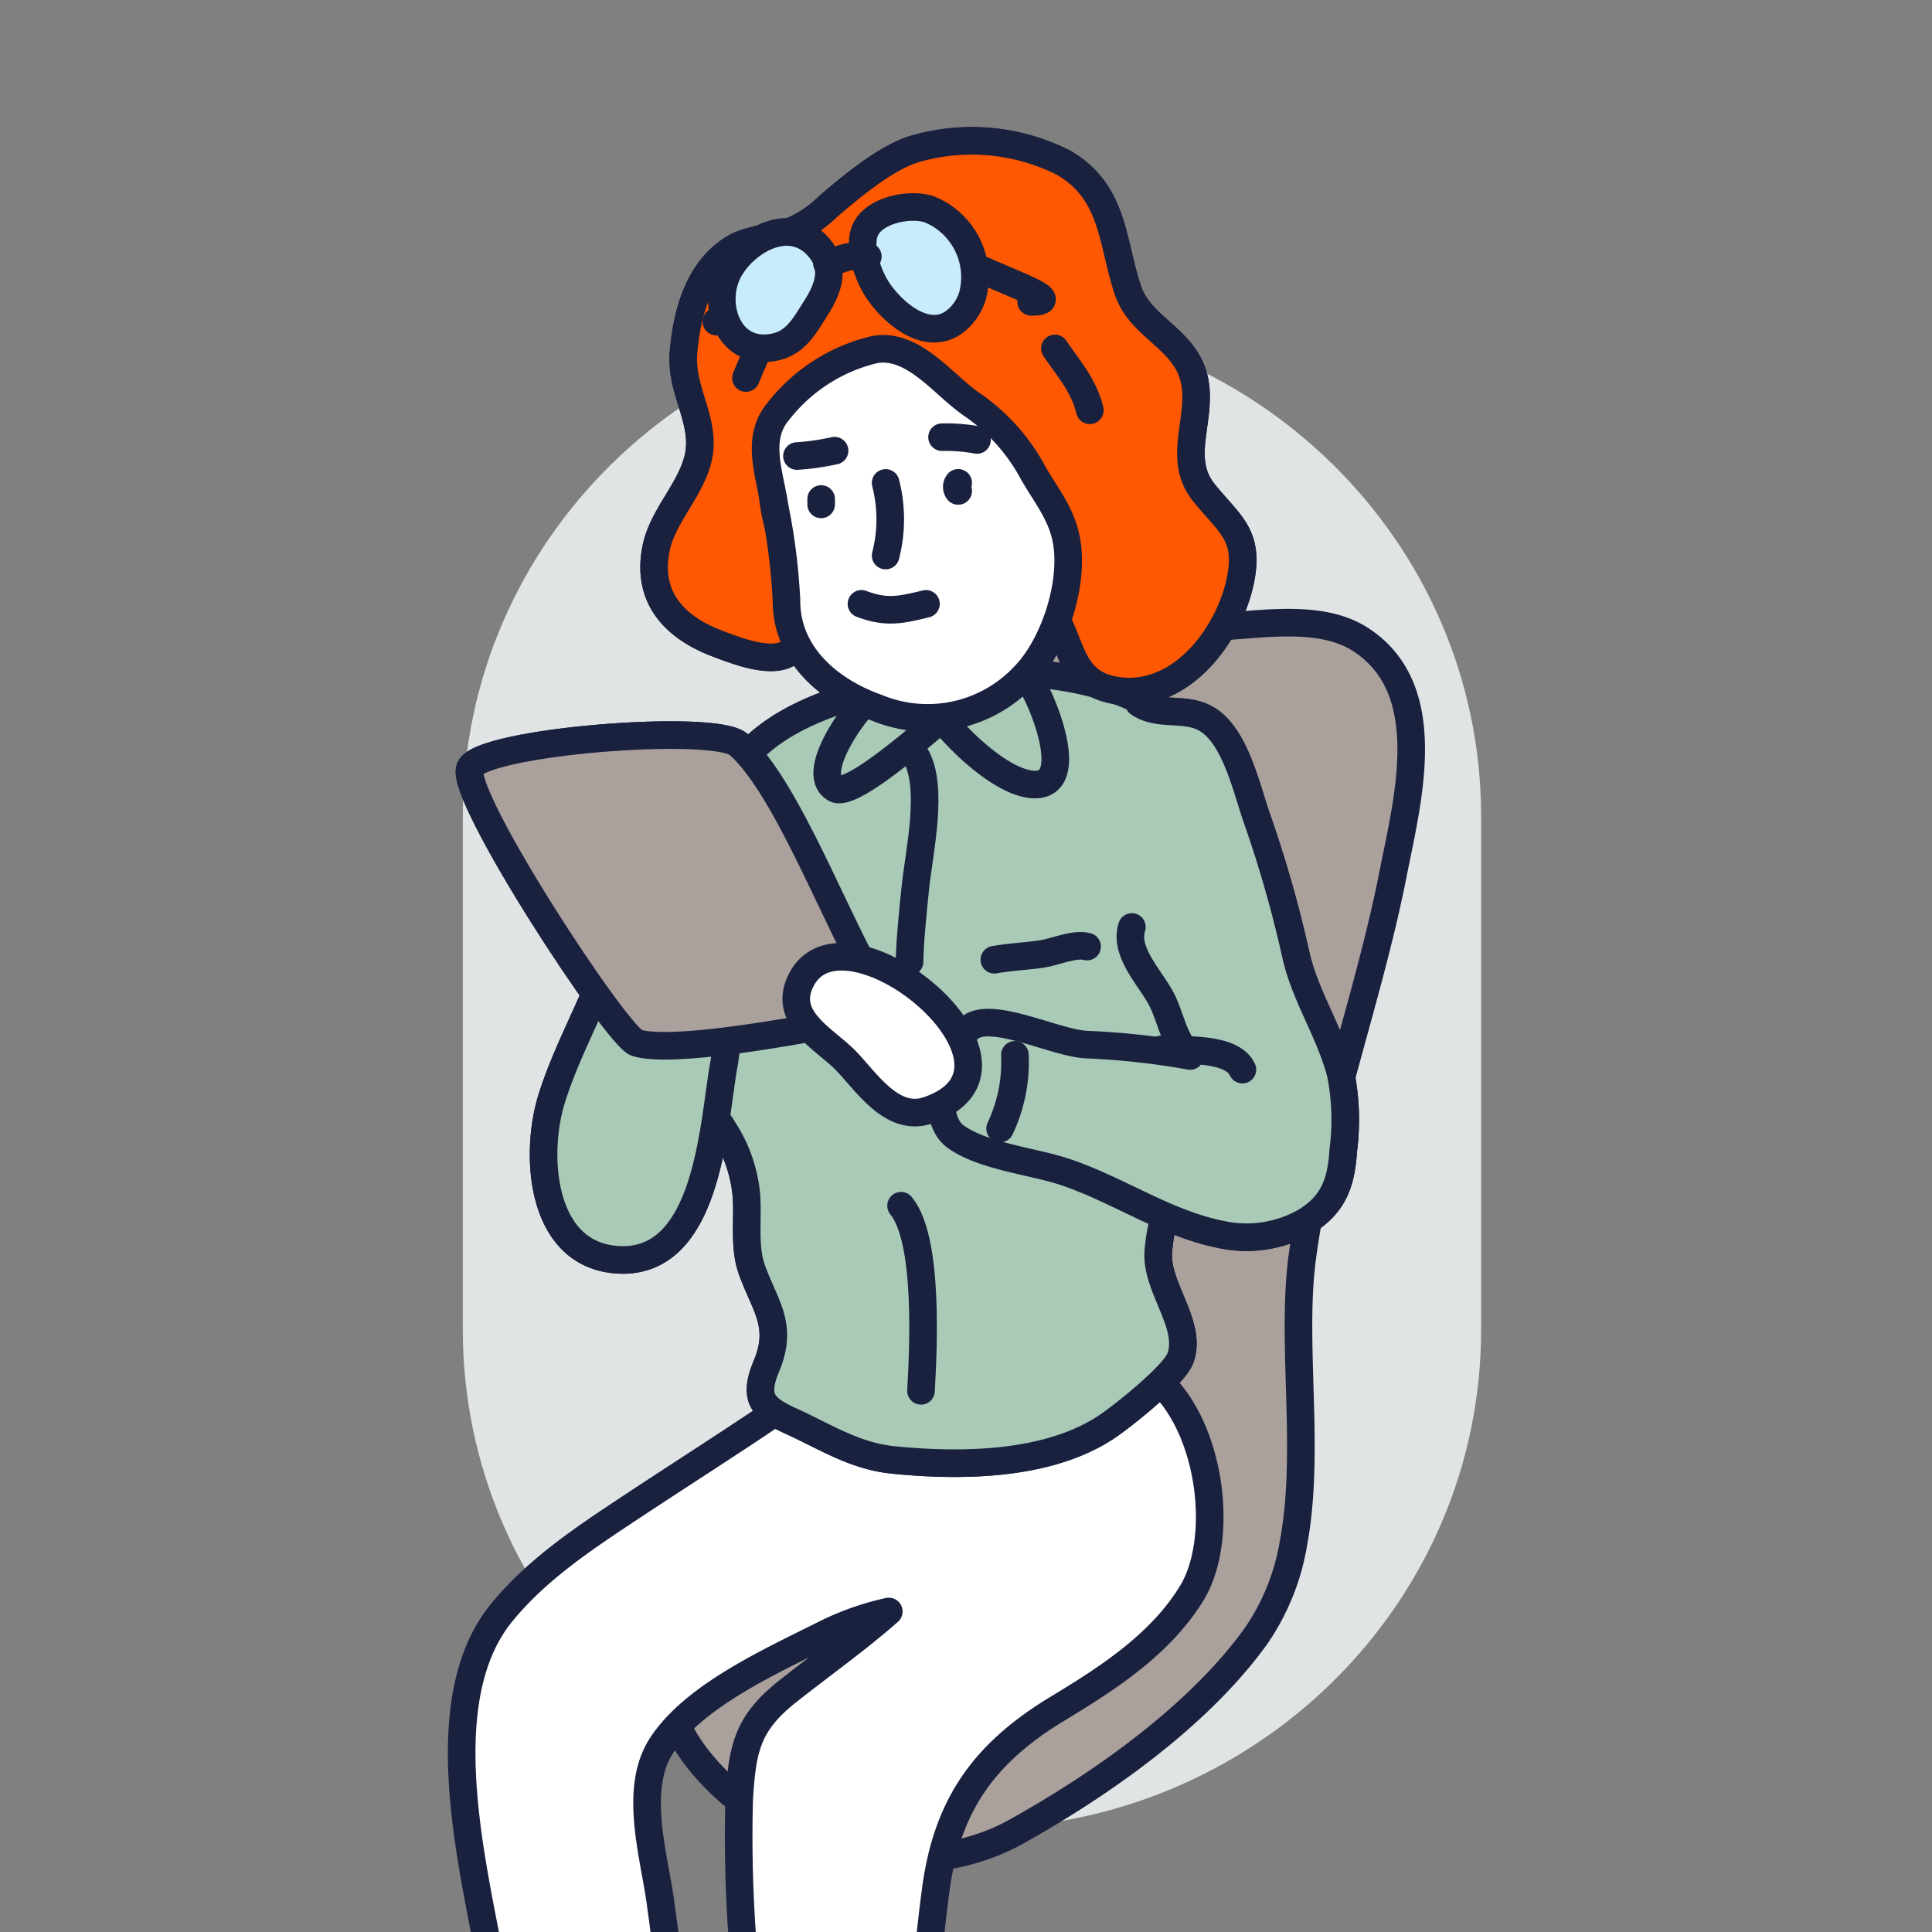<svg xmlns="http://www.w3.org/2000/svg" width="140" height="140" viewBox="0 0 140 140">
    <rect x="0" y="0" width="140" height="140" fill="#808080" stroke="none"/>
    <defs>
        <clipPath id="prefix__clip-path">
            <path id="prefix__bg" d="M406.166-199.5c0 19.975-16.518 36.167-36.891 36.167s-36.9-16.193-36.9-36.167v-37.171c0-19.975 16.518-36.17 36.9-36.17s36.891 16.2 36.891 36.17z" class="prefix__cls-1" transform="translate(371.162 508.844)"/>
        </clipPath>
        <style>
            .prefix__cls-1{fill:#e0e4e5}.prefix__cls-3{fill:#aaa09c}.prefix__cls-4{fill:none;stroke:#19213f;stroke-linecap:round;stroke-linejoin:round;stroke-width:2px}.prefix__cls-5{fill:#fff}.prefix__cls-6{fill:#a8cab7}.prefix__cls-7{fill:#ff5800}.prefix__cls-8{fill:#c9ecfc}
        </style>
    </defs>
    <g id="prefix__img_illust_checkin" transform="translate(-890 -948)">
        <g id="prefix__그룹_3126" transform="translate(28 7)">
            <g id="prefix__img_mask">
                <path id="prefix__bg-2" d="M406.166-199.5c0 19.975-16.518 36.167-36.891 36.167s-36.9-16.193-36.9-36.167v-37.171c0-19.975 16.518-36.17 36.9-36.17s36.891 16.2 36.891 36.17z" class="prefix__cls-1" transform="translate(563.162 1236.844)"/>
                <g id="prefix__마스크_그룹_53" transform="translate(192 728)">
                    <g id="prefix__그룹_3125" transform="translate(371.543 349.164)">
                        <path id="prefix__패스_2969" d="M391.427-26.178c1.243-6.667-.211-14.476.642-20.75 1.277-9.387 4.749-18.464 6.58-27.766 1.05-5.33 3.221-13.347-2.394-16.946-2.646-1.7-6.519-1.162-9.467-.957-4.1.285-8.332-.02-12.364.317-9.795.818-14.133 15.154-15.579 23.084-1.229 6.741-1.8 13.643-2.683 20.441a81.352 81.352 0 0 0-.882 8.963c-.049 2.647 1.085 5.471.938 8-.154 2.657-2.63 3.992-4.369 5.841A29.825 29.825 0 0 0 346.71-19c-2.623 5.273 2.739 10.654 7.015 13.22 5.15 3.091 12.337 3.492 17.614.545 6.184-3.451 13.166-8.367 17.321-14.109a16.644 16.644 0 0 0 2.767-6.831" class="prefix__cls-3" transform="translate(.766 1.798)"/>
                        <path id="prefix__패스_2970" d="M391.427-26.178c1.243-6.667-.211-14.476.642-20.75 1.277-9.387 4.749-18.464 6.58-27.766 1.05-5.33 3.221-13.347-2.394-16.946-2.646-1.7-6.519-1.162-9.467-.957-4.1.285-8.332-.02-12.364.317-9.795.818-14.133 15.154-15.579 23.084-1.229 6.741-1.8 13.643-2.683 20.441a81.352 81.352 0 0 0-.882 8.963c-.049 2.647 1.085 5.471.938 8-.154 2.657-2.63 3.992-4.369 5.841A29.825 29.825 0 0 0 346.71-19c-2.623 5.273 2.739 10.654 7.015 13.22 5.15 3.091 12.337 3.492 17.614.545 6.184-3.451 13.166-8.367 17.321-14.109a16.644 16.644 0 0 0 2.767-6.834z" class="prefix__cls-4" transform="translate(.766 1.798)"/>
                        <path id="prefix__패스_2971" d="M355.006-38.61c-3.562 2.42-7.306 4.792-10.949 7.207-3.365 2.231-6.664 4.419-9.221 7.524-5.158 6.265-2.2 17.913-.839 25.3.646 3.51 1.141 8.693 3.672 11.412 2.933 3.149 6.606 2.183 8.37-1.692 1.811-3.981.842-9.727.29-13.9-.452-3.417-1.984-8.225.033-11.4 2.341-3.687 8.126-6.24 11.942-8.168a19.937 19.937 0 0 1 4.558-1.6c-2.333 2.053-4.9 3.868-7.341 5.8-2.932 2.324-3.275 4.147-3.5 7.815a101.644 101.644 0 0 0 .758 15.374c.374 4.078-.058 10.411 2.5 13.935 3.1 4.268 7.123-.684 8.127-4.036 1.91-6.379 1.987-12.3 2.869-18.79.828-6.1 3.511-9.844 8.8-13.046 3.638-2.2 7.453-4.654 9.729-8.36 3-4.886.794-16.263-5.963-17.107-3-.374-6.157.845-9.138 1.123-3.631.338-9.5-1.007-12.6 1.175q-1.033.724-2.092 1.442" class="prefix__cls-5" transform="translate(0 4.537)"/>
                        <path id="prefix__패스_2972" d="M355.006-38.61c-3.562 2.42-7.306 4.792-10.949 7.207-3.365 2.231-6.664 4.419-9.221 7.524-5.158 6.265-2.2 17.913-.839 25.3.646 3.51 1.141 8.693 3.672 11.412 2.933 3.149 6.606 2.183 8.37-1.692 1.811-3.981.842-9.727.29-13.9-.452-3.417-1.984-8.225.033-11.4 2.341-3.687 8.126-6.24 11.942-8.168a19.937 19.937 0 0 1 4.558-1.6c-2.333 2.053-4.9 3.868-7.341 5.8-2.932 2.324-3.275 4.147-3.5 7.815a101.644 101.644 0 0 0 .758 15.374c.374 4.078-.058 10.411 2.5 13.935 3.1 4.268 7.123-.684 8.127-4.036 1.91-6.379 1.987-12.3 2.869-18.79.828-6.1 3.511-9.844 8.8-13.046 3.638-2.2 7.453-4.654 9.729-8.36 3-4.886.794-16.263-5.963-17.107-3-.374-6.157.845-9.138 1.123-3.631.338-9.5-1.007-12.6 1.175q-1.038.716-2.097 1.434z" class="prefix__cls-4" transform="translate(0 4.537)"/>
                        <path id="prefix__패스_2973" d="M364.272-88.733c2.02-.308 3.965-.48 5.625-.593 4.589-.315 11.22 1.133 14.276 4.823 2.109 2.544 1.719 6 1 9.012a73.373 73.373 0 0 0-1.865 19.018c.044 3.233-1.527 5.958-1.735 9.05-.174 2.582 2.488 5.269 1.6 7.688-.45 1.22-4.007 4.056-5.18 4.867-4.256 2.943-10.67 3.008-15.619 2.511-2.8-.28-4.913-1.675-7.38-2.8-2.017-.916-2.815-1.617-1.821-3.991 1.243-2.967-.079-4.31-1.047-6.988-.618-1.711-.247-3.722-.412-5.516a10.427 10.427 0 0 0-1.607-4.587c-1.277-2.122-3.79-4.512-2.964-7.187s2.09-5.049 2.023-7.973c-.067-2.9-.185-5.941.687-8.73 1.734-5.544 8.409-7.69 14.424-8.608" class="prefix__cls-6" transform="translate(.818 1.987)"/>
                        <path id="prefix__패스_2974" d="M364.272-88.733c2.02-.308 3.965-.48 5.625-.593 4.589-.315 11.22 1.133 14.276 4.823 2.109 2.544 1.719 6 1 9.012a73.373 73.373 0 0 0-1.865 19.018c.044 3.233-1.527 5.958-1.735 9.05-.174 2.582 2.488 5.269 1.6 7.688-.45 1.22-4.007 4.056-5.18 4.867-4.256 2.943-10.67 3.008-15.619 2.511-2.8-.28-4.913-1.675-7.38-2.8-2.017-.916-2.815-1.617-1.821-3.991 1.243-2.967-.079-4.31-1.047-6.988-.618-1.711-.247-3.722-.412-5.516a10.427 10.427 0 0 0-1.607-4.587c-1.277-2.122-3.79-4.512-2.964-7.187s2.09-5.049 2.023-7.973c-.067-2.9-.185-5.941.687-8.73 1.729-5.539 8.404-7.686 14.419-8.604z" class="prefix__cls-4" transform="translate(.818 1.987)"/>
                        <path id="prefix__패스_2975" d="M345.295-75.638c-2.058 2.209-2.587 5.42-3.7 8.121-1.161 2.807-2.55 5.393-3.464 8.3-1.266 4.033-.836 11.295 4.736 11.683 6.652.464 6.963-9.9 7.745-14.186.431-2.36 1.992-18.325-4.159-14.85a4.857 4.857 0 0 0-1.154.928" class="prefix__cls-6" transform="translate(.306 2.655)"/>
                        <path id="prefix__패스_2976" d="M345.295-75.638c-2.058 2.209-2.587 5.42-3.7 8.121-1.161 2.807-2.55 5.393-3.464 8.3-1.266 4.033-.836 11.295 4.736 11.683 6.652.464 6.963-9.9 7.745-14.186.431-2.36 1.992-18.325-4.159-14.85a4.857 4.857 0 0 0-1.158.932z" class="prefix__cls-4" transform="translate(.306 2.655)"/>
                        <path id="prefix__패스_2977" d="M359.876-87.355c-1.793 1.971-3.888 5.51-2.245 6.409 1.2.654 6.623-4.22 7.717-5.083 1.219 1.6 4.476 4.763 6.726 4.781 3.1.025.529-6.243-.345-7.442-2.2-3.026-7.378-1.195-10.329.052a5.416 5.416 0 0 0-1.525 1.283" class="prefix__cls-6" transform="translate(1.365 1.934)"/>
                        <path id="prefix__패스_2978" d="M359.876-87.355c-1.793 1.971-3.888 5.51-2.245 6.409 1.2.654 6.623-4.22 7.717-5.083 1.219 1.6 4.476 4.763 6.726 4.781 3.1.025.529-6.243-.345-7.442-2.2-3.026-7.378-1.195-10.329.052a5.416 5.416 0 0 0-1.524 1.283z" class="prefix__cls-4" transform="translate(1.365 1.934)"/>
                        <path id="prefix__패스_2979" d="M354.3-97.52a37.08 37.08 0 0 1 1.4 6.181c.358 4.168-3.6 2.724-6.029 1.79-3.158-1.211-5.151-3.438-4.361-7.01.564-2.548 3.069-4.655 3.143-7.35.063-2.3-1.4-4.228-1.184-6.734.236-2.772 1.056-5.881 3.537-7.462 1.139-.726 2.469-.727 3.727-1.1a8.423 8.423 0 0 0 3.2-1.985c1.666-1.423 4.082-3.461 6.176-4.143a14.729 14.729 0 0 1 10.914.969c3.647 2.134 3.462 5.661 4.632 9.2.943 2.857 4.361 3.569 4.88 6.78.445 2.745-1.3 5.492.637 7.917 1.778 2.222 3.277 2.991 2.686 6.173-.768 4.135-4.5 9.124-9.35 8.109-3.051-.639-2.907-3.447-4.328-5.624a7.869 7.869 0 0 0-4.157-2.951 4.387 4.387 0 0 1-2.548-2.422 60.145 60.145 0 0 0-4.547-7.067c-1.195-1.545-3.051-4.069-5.2-4.27-2.407-.225-3.249 2.767-3.658 4.6a13.287 13.287 0 0 0 .432 6.389" class="prefix__cls-7" transform="translate(.719)"/>
                        <path id="prefix__패스_2980" d="M354.3-97.52a37.08 37.08 0 0 1 1.4 6.181c.358 4.168-3.6 2.724-6.029 1.79-3.158-1.211-5.151-3.438-4.361-7.01.564-2.548 3.069-4.655 3.143-7.35.063-2.3-1.4-4.228-1.184-6.734.236-2.772 1.056-5.881 3.537-7.462 1.139-.726 2.469-.727 3.727-1.1a8.423 8.423 0 0 0 3.2-1.985c1.666-1.423 4.082-3.461 6.176-4.143a14.729 14.729 0 0 1 10.914.969c3.647 2.134 3.462 5.661 4.632 9.2.943 2.857 4.361 3.569 4.88 6.78.445 2.745-1.3 5.492.637 7.917 1.778 2.222 3.277 2.991 2.686 6.173-.768 4.135-4.5 9.124-9.35 8.109-3.051-.639-2.907-3.447-4.328-5.624a7.869 7.869 0 0 0-4.157-2.951 4.387 4.387 0 0 1-2.548-2.422 60.145 60.145 0 0 0-4.547-7.067c-1.195-1.545-3.051-4.069-5.2-4.27-2.407-.225-3.249 2.767-3.658 4.6a13.287 13.287 0 0 0 .43 6.399z" class="prefix__cls-4" transform="translate(.719)"/>
                        <path id="prefix__패스_2981" d="M360.62-111.589a12.472 12.472 0 0 0-6.875 4.426c-1.7 2-.657 4.469-.3 6.889a44.811 44.811 0 0 1 .867 6.826c-.023 3.942 3.1 6.567 6.558 7.8a9.609 9.609 0 0 0 10.744-2.379c2.142-2.246 3.638-6.828 2.94-9.99-.4-1.808-1.476-3.1-2.367-4.655a14.035 14.035 0 0 0-4.454-4.971c-2.038-1.389-4.251-4.493-7.044-3.96l-.07.014" class="prefix__cls-5" transform="translate(1.135 .776)"/>
                        <path id="prefix__패스_2982" d="M360.62-111.589a12.472 12.472 0 0 0-6.875 4.426c-1.7 2-.657 4.469-.3 6.889a44.811 44.811 0 0 1 .867 6.826c-.023 3.942 3.1 6.567 6.558 7.8a9.609 9.609 0 0 0 10.744-2.379c2.142-2.246 3.638-6.828 2.94-9.99-.4-1.808-1.476-3.1-2.367-4.655a14.035 14.035 0 0 0-4.454-4.971c-2.038-1.389-4.251-4.493-7.044-3.96z" class="prefix__cls-4" transform="translate(1.135 .776)"/>
                        <path id="prefix__패스_2983" d="M373.95-111.457c.967 1.429 2.1 2.68 2.53 4.481m-22-6.818c-1.305.3-2.37 3.2-2.92 4.481m.779-6.624a21.094 21.094 0 0 0-2.92 2.534m10.512 20.453c1.777.672 2.8.459 4.673 0m2.336-8.767a.47.47 0 0 0 0 .584m-9.93.585v.39m8.761-4.871a12.69 12.69 0 0 1 2.531.2m-13.045 1.168a18.1 18.1 0 0 0 2.726-.389m3.7 2.337a10.575 10.575 0 0 1 0 5.261" class="prefix__cls-4" transform="translate(.951 .544)"/>
                        <path id="prefix__패스_2984" d="M379.189-87.321c1.609 1.1 3.645.1 5.3 1.43 1.809 1.453 2.55 4.924 3.283 7a86.376 86.376 0 0 1 2.795 9.812c.68 3.032 2.5 5.654 3.263 8.664a17.179 17.179 0 0 1 .176 5.513c-.149 2.312-.675 3.906-2.753 5.171a8.64 8.64 0 0 1-6.157.911c-4.013-.815-7.418-3.24-11.267-4.523-2.3-.768-5.938-1.124-7.914-2.555-2.062-1.492-.835-6.873 1.226-8.019 1.735-.965 6.133 1.268 8.277 1.351a55.215 55.215 0 0 1 7.493.824c-1.212-1.092-1.381-2.793-2.11-4.173-.774-1.467-2.695-3.374-2.113-5.175" class="prefix__cls-6" transform="translate(1.789 2.098)"/>
                        <path id="prefix__패스_2985" d="M379.189-87.321c1.609 1.1 3.645.1 5.3 1.43 1.809 1.453 2.55 4.924 3.283 7a86.376 86.376 0 0 1 2.795 9.812c.68 3.032 2.5 5.654 3.263 8.664a17.179 17.179 0 0 1 .176 5.513c-.149 2.312-.675 3.906-2.753 5.171a8.64 8.64 0 0 1-6.157.911c-4.013-.815-7.418-3.24-11.267-4.523-2.3-.768-5.938-1.124-7.914-2.555-2.062-1.492-.835-6.873 1.226-8.019 1.735-.965 6.133 1.268 8.277 1.351a55.215 55.215 0 0 1 7.493.824c-1.212-1.092-1.381-2.793-2.11-4.173-.774-1.467-2.695-3.374-2.113-5.175" class="prefix__cls-4" transform="translate(1.789 2.098)"/>
                        <path id="prefix__패스_2986" d="M369.99-63.138a11.233 11.233 0 0 1-1.072 5.34" class="prefix__cls-4" transform="translate(2.01 3.411)"/>
                        <path id="prefix__패스_2987" d="M361.882-66.9c-2.724-4.286-6.327-14.333-9.926-17.536-1.751-1.558-18.683-.2-19.468 1.724-.805 1.975 10.656 19.468 12.072 19.9 2.53.78 11.095-.779 15.182-1.558 2.449-.467 3.816.1 2.14-2.534" class="prefix__cls-3" transform="translate(.029 2.218)"/>
                        <path id="prefix__패스_2988" d="M361.882-66.9c-2.724-4.286-6.327-14.333-9.926-17.536-1.751-1.558-18.683-.2-19.468 1.724-.805 1.975 10.656 19.468 12.072 19.9 2.53.78 11.095-.779 15.182-1.558 2.449-.467 3.816.102 2.14-2.53z" class="prefix__cls-4" transform="translate(.029 2.218)"/>
                        <path id="prefix__패스_2989" d="M379.957-63.505c1.575.07 5.16-.207 5.921 1.459" class="prefix__cls-4" transform="translate(2.609 3.391)"/>
                        <path id="prefix__패스_2990" d="M366.586-64.479c-2.342-3.975-9.274-7.635-11.305-3.742-1.435 2.749 1.6 4.253 3.147 5.793 1.464 1.46 3.363 4.59 6.025 3.68 3.315-1.141 3.455-3.486 2.133-5.731" class="prefix__cls-5" transform="translate(1.249 3.045)"/>
                        <path id="prefix__패스_2991" d="M366.586-64.479c-2.342-3.975-9.274-7.635-11.305-3.742-1.435 2.749 1.6 4.253 3.147 5.793 1.464 1.46 3.363 4.59 6.025 3.68 3.315-1.14 3.455-3.485 2.133-5.731z" class="prefix__cls-4" transform="translate(1.249 3.045)"/>
                        <path id="prefix__패스_2992" d="M362.111-51.084c2.025 2.441 1.612 10.418 1.445 13.413m-.413-46.071c1.381 2.3.266 7.032 0 9.639-.17 1.662-.413 4.062-.413 5.33" class="prefix__cls-4" transform="translate(1.64 2.292)"/>
                        <path id="prefix__패스_2993" d="M356.795-118.608c1.273 1.444.756 2.964-.2 4.449-.834 1.3-1.462 2.558-3.121 2.839-3.311.564-4.516-3.341-3.1-5.72 1.284-2.161 4.418-3.843 6.422-1.569" class="prefix__cls-8" transform="translate(.971 .34)"/>
                        <path id="prefix__패스_2994" d="M356.795-118.608c1.273 1.444.756 2.964-.2 4.449-.834 1.3-1.462 2.558-3.121 2.839-3.311.564-4.516-3.341-3.1-5.72 1.283-2.16 4.417-3.842 6.421-1.568z" class="prefix__cls-4" transform="translate(.971 .34)"/>
                        <path id="prefix__패스_2995" d="M367.431-114.964a5.3 5.3 0 0 0-3.148-6.285c-1.331-.434-3.759.007-4.534 1.333-.717 1.225.1 3.471.822 4.548 1.158 1.721 3.751 3.9 5.766 2.107a3.749 3.749 0 0 0 1.093-1.7" class="prefix__cls-8" transform="translate(1.497 .246)"/>
                        <path id="prefix__패스_2996" d="M367.431-114.964a5.3 5.3 0 0 0-3.148-6.285c-1.331-.434-3.759.007-4.534 1.333-.717 1.225.1 3.471.822 4.548 1.158 1.721 3.751 3.9 5.766 2.107a3.749 3.749 0 0 0 1.094-1.703z" class="prefix__cls-4" transform="translate(1.497 .246)"/>
                        <path id="prefix__패스_2997" d="M368.365-116.993c2.445 1.092 5.781 2.272 3.455 2.276m-14.8-2.782c1.491-.425 1.358-.615 2.961-.506" class="prefix__cls-4" transform="translate(1.363 .43)"/>
                        <path id="prefix__패스_2998" d="M368.523-69.621c1.12-.208 2.306-.246 3.453-.421 1.006-.153 2.33-.779 3.267-.533" class="prefix__cls-4" transform="translate(1.988 3.004)"/>
                    </g>
                </g>
            </g>
            <g id="prefix__img_cover" transform="translate(563.543 1077.164)">
                <path id="prefix__패스_1544" d="M364.272-88.733c2.02-.308 3.965-.48 5.625-.593 4.589-.315 11.22 1.133 14.276 4.823 2.109 2.544 1.719 6 1 9.012a73.373 73.373 0 0 0-1.865 19.018c.044 3.233-1.527 5.958-1.735 9.05-.174 2.582 2.488 5.269 1.6 7.688-.45 1.22-4.007 4.056-5.18 4.867-4.256 2.943-10.67 3.008-15.619 2.511-2.8-.28-4.913-1.675-7.38-2.8-2.017-.916-2.815-1.617-1.821-3.991 1.243-2.967-.079-4.31-1.047-6.988-.618-1.711-.247-3.722-.412-5.516a10.427 10.427 0 0 0-1.607-4.587c-1.277-2.122-3.79-4.512-2.964-7.187s2.09-5.049 2.023-7.973c-.067-2.9-.185-5.941.687-8.73 1.734-5.544 8.409-7.69 14.424-8.608" class="prefix__cls-6" transform="translate(.818 1.987)"/>
                <path id="prefix__패스_1545" d="M364.272-88.733c2.02-.308 3.965-.48 5.625-.593 4.589-.315 11.22 1.133 14.276 4.823 2.109 2.544 1.719 6 1 9.012a73.373 73.373 0 0 0-1.865 19.018c.044 3.233-1.527 5.958-1.735 9.05-.174 2.582 2.488 5.269 1.6 7.688-.45 1.22-4.007 4.056-5.18 4.867-4.256 2.943-10.67 3.008-15.619 2.511-2.8-.28-4.913-1.675-7.38-2.8-2.017-.916-2.815-1.617-1.821-3.991 1.243-2.967-.079-4.31-1.047-6.988-.618-1.711-.247-3.722-.412-5.516a10.427 10.427 0 0 0-1.607-4.587c-1.277-2.122-3.79-4.512-2.964-7.187s2.09-5.049 2.023-7.973c-.067-2.9-.185-5.941.687-8.73 1.729-5.539 8.404-7.686 14.419-8.604z" class="prefix__cls-4" transform="translate(.818 1.987)"/>
                <path id="prefix__패스_1546" d="M345.295-75.638c-2.058 2.209-2.587 5.42-3.7 8.121-1.161 2.807-2.55 5.393-3.464 8.3-1.266 4.033-.836 11.295 4.736 11.683 6.652.464 6.963-9.9 7.745-14.186.431-2.36 1.992-18.325-4.159-14.85a4.857 4.857 0 0 0-1.154.928" class="prefix__cls-6" transform="translate(.306 2.655)"/>
                <path id="prefix__패스_1547" d="M345.295-75.638c-2.058 2.209-2.587 5.42-3.7 8.121-1.161 2.807-2.55 5.393-3.464 8.3-1.266 4.033-.836 11.295 4.736 11.683 6.652.464 6.963-9.9 7.745-14.186.431-2.36 1.992-18.325-4.159-14.85a4.857 4.857 0 0 0-1.158.932z" class="prefix__cls-4" transform="translate(.306 2.655)"/>
                <path id="prefix__패스_1548" d="M359.876-87.355c-1.793 1.971-3.888 5.51-2.245 6.409 1.2.654 6.623-4.22 7.717-5.083 1.219 1.6 4.476 4.763 6.726 4.781 3.1.025.529-6.243-.345-7.442-2.2-3.026-7.378-1.195-10.329.052a5.416 5.416 0 0 0-1.525 1.283" class="prefix__cls-6" transform="translate(1.365 1.934)"/>
                <path id="prefix__패스_1549" d="M359.876-87.355c-1.793 1.971-3.888 5.51-2.245 6.409 1.2.654 6.623-4.22 7.717-5.083 1.219 1.6 4.476 4.763 6.726 4.781 3.1.025.529-6.243-.345-7.442-2.2-3.026-7.378-1.195-10.329.052a5.416 5.416 0 0 0-1.524 1.283z" class="prefix__cls-4" transform="translate(1.365 1.934)"/>
                <path id="prefix__패스_1550" d="M354.3-97.52a37.08 37.08 0 0 1 1.4 6.181c.358 4.168-3.6 2.724-6.029 1.79-3.158-1.211-5.151-3.438-4.361-7.01.564-2.548 3.069-4.655 3.143-7.35.063-2.3-1.4-4.228-1.184-6.734.236-2.772 1.056-5.881 3.537-7.462 1.139-.726 2.469-.727 3.727-1.1a8.423 8.423 0 0 0 3.2-1.985c1.666-1.423 4.082-3.461 6.176-4.143a14.729 14.729 0 0 1 10.914.969c3.647 2.134 3.462 5.661 4.632 9.2.943 2.857 4.361 3.569 4.88 6.78.445 2.745-1.3 5.492.637 7.917 1.778 2.222 3.277 2.991 2.686 6.173-.768 4.135-4.5 9.124-9.35 8.109-3.051-.639-2.907-3.447-4.328-5.624a7.869 7.869 0 0 0-4.157-2.951 4.387 4.387 0 0 1-2.548-2.422 60.145 60.145 0 0 0-4.547-7.067c-1.195-1.545-3.051-4.069-5.2-4.27-2.407-.225-3.249 2.767-3.658 4.6a13.287 13.287 0 0 0 .432 6.389" class="prefix__cls-7" transform="translate(.719)"/>
                <path id="prefix__패스_1551" d="M354.3-97.52a37.08 37.08 0 0 1 1.4 6.181c.358 4.168-3.6 2.724-6.029 1.79-3.158-1.211-5.151-3.438-4.361-7.01.564-2.548 3.069-4.655 3.143-7.35.063-2.3-1.4-4.228-1.184-6.734.236-2.772 1.056-5.881 3.537-7.462 1.139-.726 2.469-.727 3.727-1.1a8.423 8.423 0 0 0 3.2-1.985c1.666-1.423 4.082-3.461 6.176-4.143a14.729 14.729 0 0 1 10.914.969c3.647 2.134 3.462 5.661 4.632 9.2.943 2.857 4.361 3.569 4.88 6.78.445 2.745-1.3 5.492.637 7.917 1.778 2.222 3.277 2.991 2.686 6.173-.768 4.135-4.5 9.124-9.35 8.109-3.051-.639-2.907-3.447-4.328-5.624a7.869 7.869 0 0 0-4.157-2.951 4.387 4.387 0 0 1-2.548-2.422 60.145 60.145 0 0 0-4.547-7.067c-1.195-1.545-3.051-4.069-5.2-4.27-2.407-.225-3.249 2.767-3.658 4.6a13.287 13.287 0 0 0 .43 6.399z" class="prefix__cls-4" transform="translate(.719)"/>
                <path id="prefix__패스_1552" d="M360.62-111.589a12.472 12.472 0 0 0-6.875 4.426c-1.7 2-.657 4.469-.3 6.889a44.811 44.811 0 0 1 .867 6.826c-.023 3.942 3.1 6.567 6.558 7.8a9.609 9.609 0 0 0 10.744-2.379c2.142-2.246 3.638-6.828 2.94-9.99-.4-1.808-1.476-3.1-2.367-4.655a14.035 14.035 0 0 0-4.454-4.971c-2.038-1.389-4.251-4.493-7.044-3.96l-.07.014" class="prefix__cls-5" transform="translate(1.135 .776)"/>
                <path id="prefix__패스_1553" d="M360.62-111.589a12.472 12.472 0 0 0-6.875 4.426c-1.7 2-.657 4.469-.3 6.889a44.811 44.811 0 0 1 .867 6.826c-.023 3.942 3.1 6.567 6.558 7.8a9.609 9.609 0 0 0 10.744-2.379c2.142-2.246 3.638-6.828 2.94-9.99-.4-1.808-1.476-3.1-2.367-4.655a14.035 14.035 0 0 0-4.454-4.971c-2.038-1.389-4.251-4.493-7.044-3.96z" class="prefix__cls-4" transform="translate(1.135 .776)"/>
                <path id="prefix__패스_1554" d="M373.95-111.457c.967 1.429 2.1 2.68 2.53 4.481m-22-6.818c-1.305.3-2.37 3.2-2.92 4.481m.779-6.624a21.094 21.094 0 0 0-2.92 2.534m10.512 20.453c1.777.672 2.8.459 4.673 0m2.336-8.767a.47.47 0 0 0 0 .584m-9.93.585v.39m8.761-4.871a12.69 12.69 0 0 1 2.531.2m-13.045 1.168a18.1 18.1 0 0 0 2.726-.389m3.7 2.337a10.575 10.575 0 0 1 0 5.261" class="prefix__cls-4" transform="translate(.951 .544)"/>
                <path id="prefix__패스_1555" d="M379.189-87.321c1.609 1.1 3.645.1 5.3 1.43 1.809 1.453 2.55 4.924 3.283 7a86.376 86.376 0 0 1 2.795 9.812c.68 3.032 2.5 5.654 3.263 8.664a17.179 17.179 0 0 1 .176 5.513c-.149 2.312-.675 3.906-2.753 5.171a8.64 8.64 0 0 1-6.157.911c-4.013-.815-7.418-3.24-11.267-4.523-2.3-.768-5.938-1.124-7.914-2.555-2.062-1.492-.835-6.873 1.226-8.019 1.735-.965 6.133 1.268 8.277 1.351a55.215 55.215 0 0 1 7.493.824c-1.212-1.092-1.381-2.793-2.11-4.173-.774-1.467-2.695-3.374-2.113-5.175" class="prefix__cls-6" transform="translate(1.789 2.098)"/>
                <path id="prefix__패스_1556" d="M379.189-87.321c1.609 1.1 3.645.1 5.3 1.43 1.809 1.453 2.55 4.924 3.283 7a86.376 86.376 0 0 1 2.795 9.812c.68 3.032 2.5 5.654 3.263 8.664a17.179 17.179 0 0 1 .176 5.513c-.149 2.312-.675 3.906-2.753 5.171a8.64 8.64 0 0 1-6.157.911c-4.013-.815-7.418-3.24-11.267-4.523-2.3-.768-5.938-1.124-7.914-2.555-2.062-1.492-.835-6.873 1.226-8.019 1.735-.965 6.133 1.268 8.277 1.351a55.215 55.215 0 0 1 7.493.824c-1.212-1.092-1.381-2.793-2.11-4.173-.774-1.467-2.695-3.374-2.113-5.175" class="prefix__cls-4" transform="translate(1.789 2.098)"/>
                <path id="prefix__패스_1557" d="M369.99-63.138a11.233 11.233 0 0 1-1.072 5.34" class="prefix__cls-4" transform="translate(2.01 3.411)"/>
                <path id="prefix__패스_1558" d="M361.882-66.9c-2.724-4.286-6.327-14.333-9.926-17.536-1.751-1.558-18.683-.2-19.468 1.724-.805 1.975 10.656 19.468 12.072 19.9 2.53.78 11.095-.779 15.182-1.558 2.449-.467 3.816.1 2.14-2.534" class="prefix__cls-3" transform="translate(.029 2.218)"/>
                <path id="prefix__패스_1559" d="M361.882-66.9c-2.724-4.286-6.327-14.333-9.926-17.536-1.751-1.558-18.683-.2-19.468 1.724-.805 1.975 10.656 19.468 12.072 19.9 2.53.78 11.095-.779 15.182-1.558 2.449-.467 3.816.102 2.14-2.53z" class="prefix__cls-4" transform="translate(.029 2.218)"/>
                <path id="prefix__패스_1560" d="M379.957-63.505c1.575.07 5.16-.207 5.921 1.459" class="prefix__cls-4" transform="translate(2.609 3.391)"/>
                <path id="prefix__패스_1561" d="M366.586-64.479c-2.342-3.975-9.274-7.635-11.305-3.742-1.435 2.749 1.6 4.253 3.147 5.793 1.464 1.46 3.363 4.59 6.025 3.68 3.315-1.141 3.455-3.486 2.133-5.731" class="prefix__cls-5" transform="translate(1.249 3.045)"/>
                <path id="prefix__패스_1562" d="M366.586-64.479c-2.342-3.975-9.274-7.635-11.305-3.742-1.435 2.749 1.6 4.253 3.147 5.793 1.464 1.46 3.363 4.59 6.025 3.68 3.315-1.14 3.455-3.485 2.133-5.731z" class="prefix__cls-4" transform="translate(1.249 3.045)"/>
                <path id="prefix__패스_1563" d="M362.111-51.084c2.025 2.441 1.612 10.418 1.445 13.413m-.413-46.071c1.381 2.3.266 7.032 0 9.639-.17 1.662-.413 4.062-.413 5.33" class="prefix__cls-4" transform="translate(1.64 2.292)"/>
                <path id="prefix__패스_1564" d="M356.795-118.608c1.273 1.444.756 2.964-.2 4.449-.834 1.3-1.462 2.558-3.121 2.839-3.311.564-4.516-3.341-3.1-5.72 1.284-2.161 4.418-3.843 6.422-1.569" class="prefix__cls-8" transform="translate(.971 .34)"/>
                <path id="prefix__패스_1565" d="M356.795-118.608c1.273 1.444.756 2.964-.2 4.449-.834 1.3-1.462 2.558-3.121 2.839-3.311.564-4.516-3.341-3.1-5.72 1.283-2.16 4.417-3.842 6.421-1.568z" class="prefix__cls-4" transform="translate(.971 .34)"/>
                <path id="prefix__패스_1566" d="M367.431-114.964a5.3 5.3 0 0 0-3.148-6.285c-1.331-.434-3.759.007-4.534 1.333-.717 1.225.1 3.471.822 4.548 1.158 1.721 3.751 3.9 5.766 2.107a3.749 3.749 0 0 0 1.093-1.7" class="prefix__cls-8" transform="translate(1.497 .246)"/>
                <path id="prefix__패스_1567" d="M367.431-114.964a5.3 5.3 0 0 0-3.148-6.285c-1.331-.434-3.759.007-4.534 1.333-.717 1.225.1 3.471.822 4.548 1.158 1.721 3.751 3.9 5.766 2.107a3.749 3.749 0 0 0 1.094-1.703z" class="prefix__cls-4" transform="translate(1.497 .246)"/>
                <path id="prefix__패스_1568" d="M368.365-116.993c2.445 1.092 5.781 2.272 3.455 2.276m-14.8-2.782c1.491-.425 1.358-.615 2.961-.506" class="prefix__cls-4" transform="translate(1.363 .43)"/>
                <path id="prefix__패스_1569" d="M368.523-69.621c1.12-.208 2.306-.246 3.453-.421 1.006-.153 2.33-.779 3.267-.533" class="prefix__cls-4" transform="translate(1.988 3.004)"/>
            </g>
        </g>
        <path id="prefix__mask" d="M0 0H140V140H0z" transform="translate(890 948)" style="fill:none"/>
    </g>
</svg>
